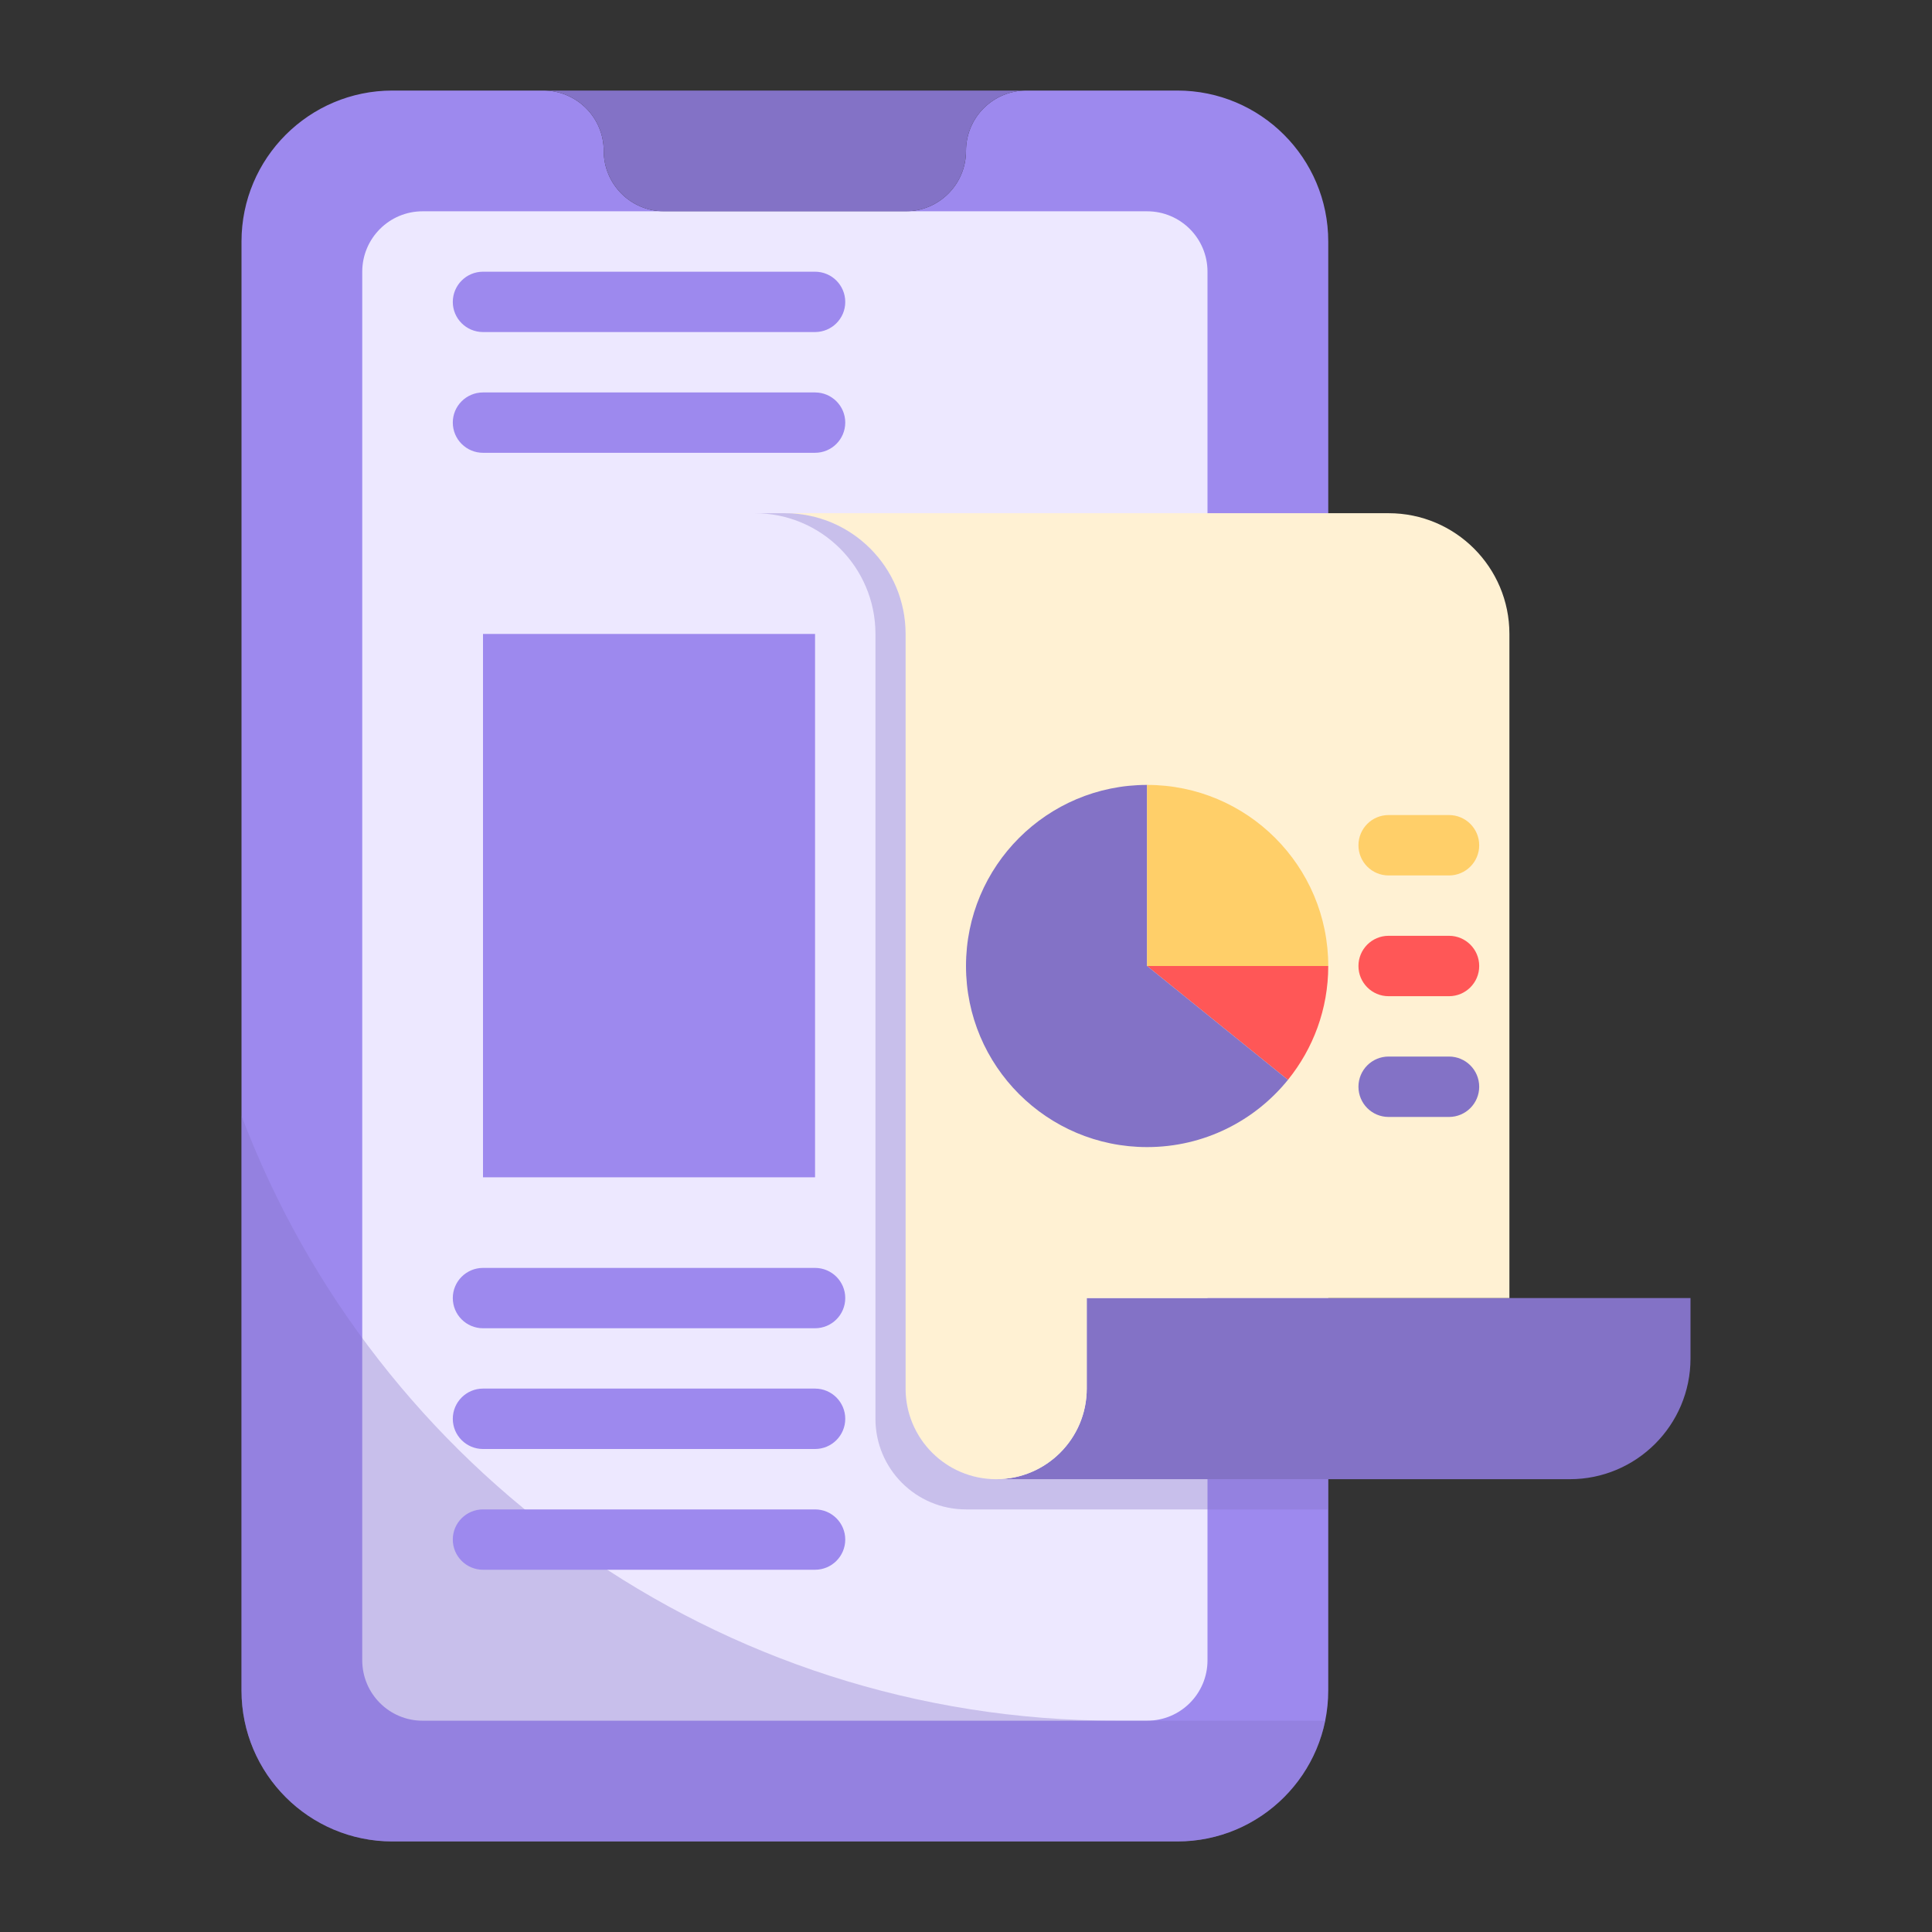 <svg width="30" height="30" viewBox="0 0 30 30" fill="none" xmlns="http://www.w3.org/2000/svg">
<rect x="0" y="0" width="30" height="30" fill="#333333" stroke="none"/>
<path d="M18.281 1.406H16.406H15.938C15.419 1.406 15 1.826 15 2.344C15 2.862 14.581 3.281 14.062 3.281H10.312C9.795 3.281 9.375 2.862 9.375 2.344C9.375 1.826 8.955 1.406 8.438 1.406H7.969H6.094C4.8 1.406 3.75 2.456 3.75 3.75V26.25C3.75 27.544 4.8 28.594 6.094 28.594H18.281C19.576 28.594 20.625 27.544 20.625 26.25V3.75C20.625 2.456 19.576 1.406 18.281 1.406Z" fill="#9D89EE"/>
<path d="M17.812 26.719H6.562C6.045 26.719 5.625 26.299 5.625 25.781V4.219C5.625 3.701 6.045 3.281 6.562 3.281H17.812C18.331 3.281 18.75 3.701 18.75 4.219V25.781C18.75 26.299 18.331 26.719 17.812 26.719Z" fill="#EDE8FF"/>
<path d="M16.875 21.562C16.875 22.339 16.245 22.969 15.469 22.969H24.375C25.41 22.969 26.25 22.129 26.25 21.094V20.156H23.438H16.875V21.562Z" fill="#8372C6"/>
<path d="M14.062 9.844V21.562C14.062 22.339 14.692 22.969 15.469 22.969C16.245 22.969 16.875 22.339 16.875 21.562V20.156H23.438V9.844C23.438 8.808 22.598 7.969 21.562 7.969H20.625H12.188C13.223 7.969 14.062 8.808 14.062 9.844Z" fill="#FFF1D3"/>
<path d="M9.375 2.344C9.375 2.862 9.795 3.281 10.312 3.281H14.062C14.581 3.281 15 2.862 15 2.344C15 1.826 15.419 1.406 15.938 1.406H8.438C8.955 1.406 9.375 1.826 9.375 2.344Z" fill="#8372C6"/>
<path d="M19.999 16.768C20.39 16.284 20.625 15.67 20.625 15H17.812L19.999 16.768Z" fill="#FF5757"/>
<path d="M17.812 17.812C18.696 17.812 19.483 17.405 19.999 16.768L17.812 15V12.188C16.259 12.188 15 13.447 15 15C15 16.553 16.259 17.812 17.812 17.812Z" fill="#8372C6"/>
<path d="M20.625 15C20.625 13.447 19.366 12.188 17.812 12.188V15H20.625Z" fill="#FFCF69"/>
<path d="M7.5 9.844H12.656V18.281H7.5V9.844Z" fill="#9D89EE"/>
<path opacity="0.35" d="M17.344 26.719C11.128 26.719 5.826 22.814 3.75 17.325V26.25C3.75 27.544 4.8 28.594 6.094 28.594H18.281C19.415 28.594 20.361 27.788 20.578 26.719H17.344Z" fill="#8372C6"/>
<path opacity="0.35" d="M20.625 22.969H15.469C14.692 22.969 14.062 22.339 14.062 21.562V9.844C14.062 8.808 13.223 7.969 12.188 7.969H11.719C12.754 7.969 13.594 8.808 13.594 9.844V10.312V21.562V22.031C13.594 22.808 14.223 23.438 15 23.438H20.625V22.969Z" fill="#8372C6"/>
<path d="M22.5 13.594H21.562C21.303 13.594 21.094 13.384 21.094 13.125C21.094 12.866 21.303 12.656 21.562 12.656H22.5C22.759 12.656 22.969 12.866 22.969 13.125C22.969 13.384 22.759 13.594 22.5 13.594Z" fill="#FFCF69"/>
<path d="M22.5 15.469H21.562C21.303 15.469 21.094 15.259 21.094 15C21.094 14.741 21.303 14.531 21.562 14.531H22.5C22.759 14.531 22.969 14.741 22.969 15C22.969 15.259 22.759 15.469 22.5 15.469Z" fill="#FF5757"/>
<path d="M22.5 17.344H21.562C21.303 17.344 21.094 17.134 21.094 16.875C21.094 16.616 21.303 16.406 21.562 16.406H22.5C22.759 16.406 22.969 16.616 22.969 16.875C22.969 17.134 22.759 17.344 22.5 17.344Z" fill="#8372C6"/>
<path d="M9.375 15V15.469C9.375 15.727 9.585 15.938 9.844 15.938H10.312V16.406H11.25V15.938H11.719C11.977 15.938 12.188 15.727 12.188 15.469V14.062C12.188 13.804 11.977 13.594 11.719 13.594H10.312V13.125H12.188V12.656C12.188 12.398 11.977 12.188 11.719 12.188H11.25V11.719H10.312V12.188H9.844C9.585 12.188 9.375 12.398 9.375 12.656V14.062C9.375 14.321 9.585 14.531 9.844 14.531H11.25V15H9.375Z" fill="#9D89EE"/>
<path d="M12.656 19.688H7.5C7.241 19.688 7.031 19.898 7.031 20.156C7.031 20.415 7.241 20.625 7.5 20.625H12.656C12.915 20.625 13.125 20.415 13.125 20.156C13.125 19.898 12.915 19.688 12.656 19.688Z" fill="#9D89EE"/>
<path d="M12.656 21.562H7.5C7.241 21.562 7.031 21.773 7.031 22.031C7.031 22.29 7.241 22.5 7.5 22.5H12.656C12.915 22.5 13.125 22.29 13.125 22.031C13.125 21.773 12.915 21.562 12.656 21.562Z" fill="#9D89EE"/>
<path d="M12.656 23.438H7.5C7.241 23.438 7.031 23.648 7.031 23.906C7.031 24.165 7.241 24.375 7.5 24.375H12.656C12.915 24.375 13.125 24.165 13.125 23.906C13.125 23.648 12.915 23.438 12.656 23.438Z" fill="#9D89EE"/>
<path d="M7.5 5.156H12.656C12.915 5.156 13.125 4.946 13.125 4.688C13.125 4.429 12.915 4.219 12.656 4.219H7.5C7.241 4.219 7.031 4.429 7.031 4.688C7.031 4.946 7.241 5.156 7.5 5.156Z" fill="#9D89EE"/>
<path d="M12.656 6.094H7.5C7.241 6.094 7.031 6.304 7.031 6.562C7.031 6.821 7.241 7.031 7.5 7.031H12.656C12.915 7.031 13.125 6.821 13.125 6.562C13.125 6.304 12.915 6.094 12.656 6.094Z" fill="#9D89EE"/>
</svg>
